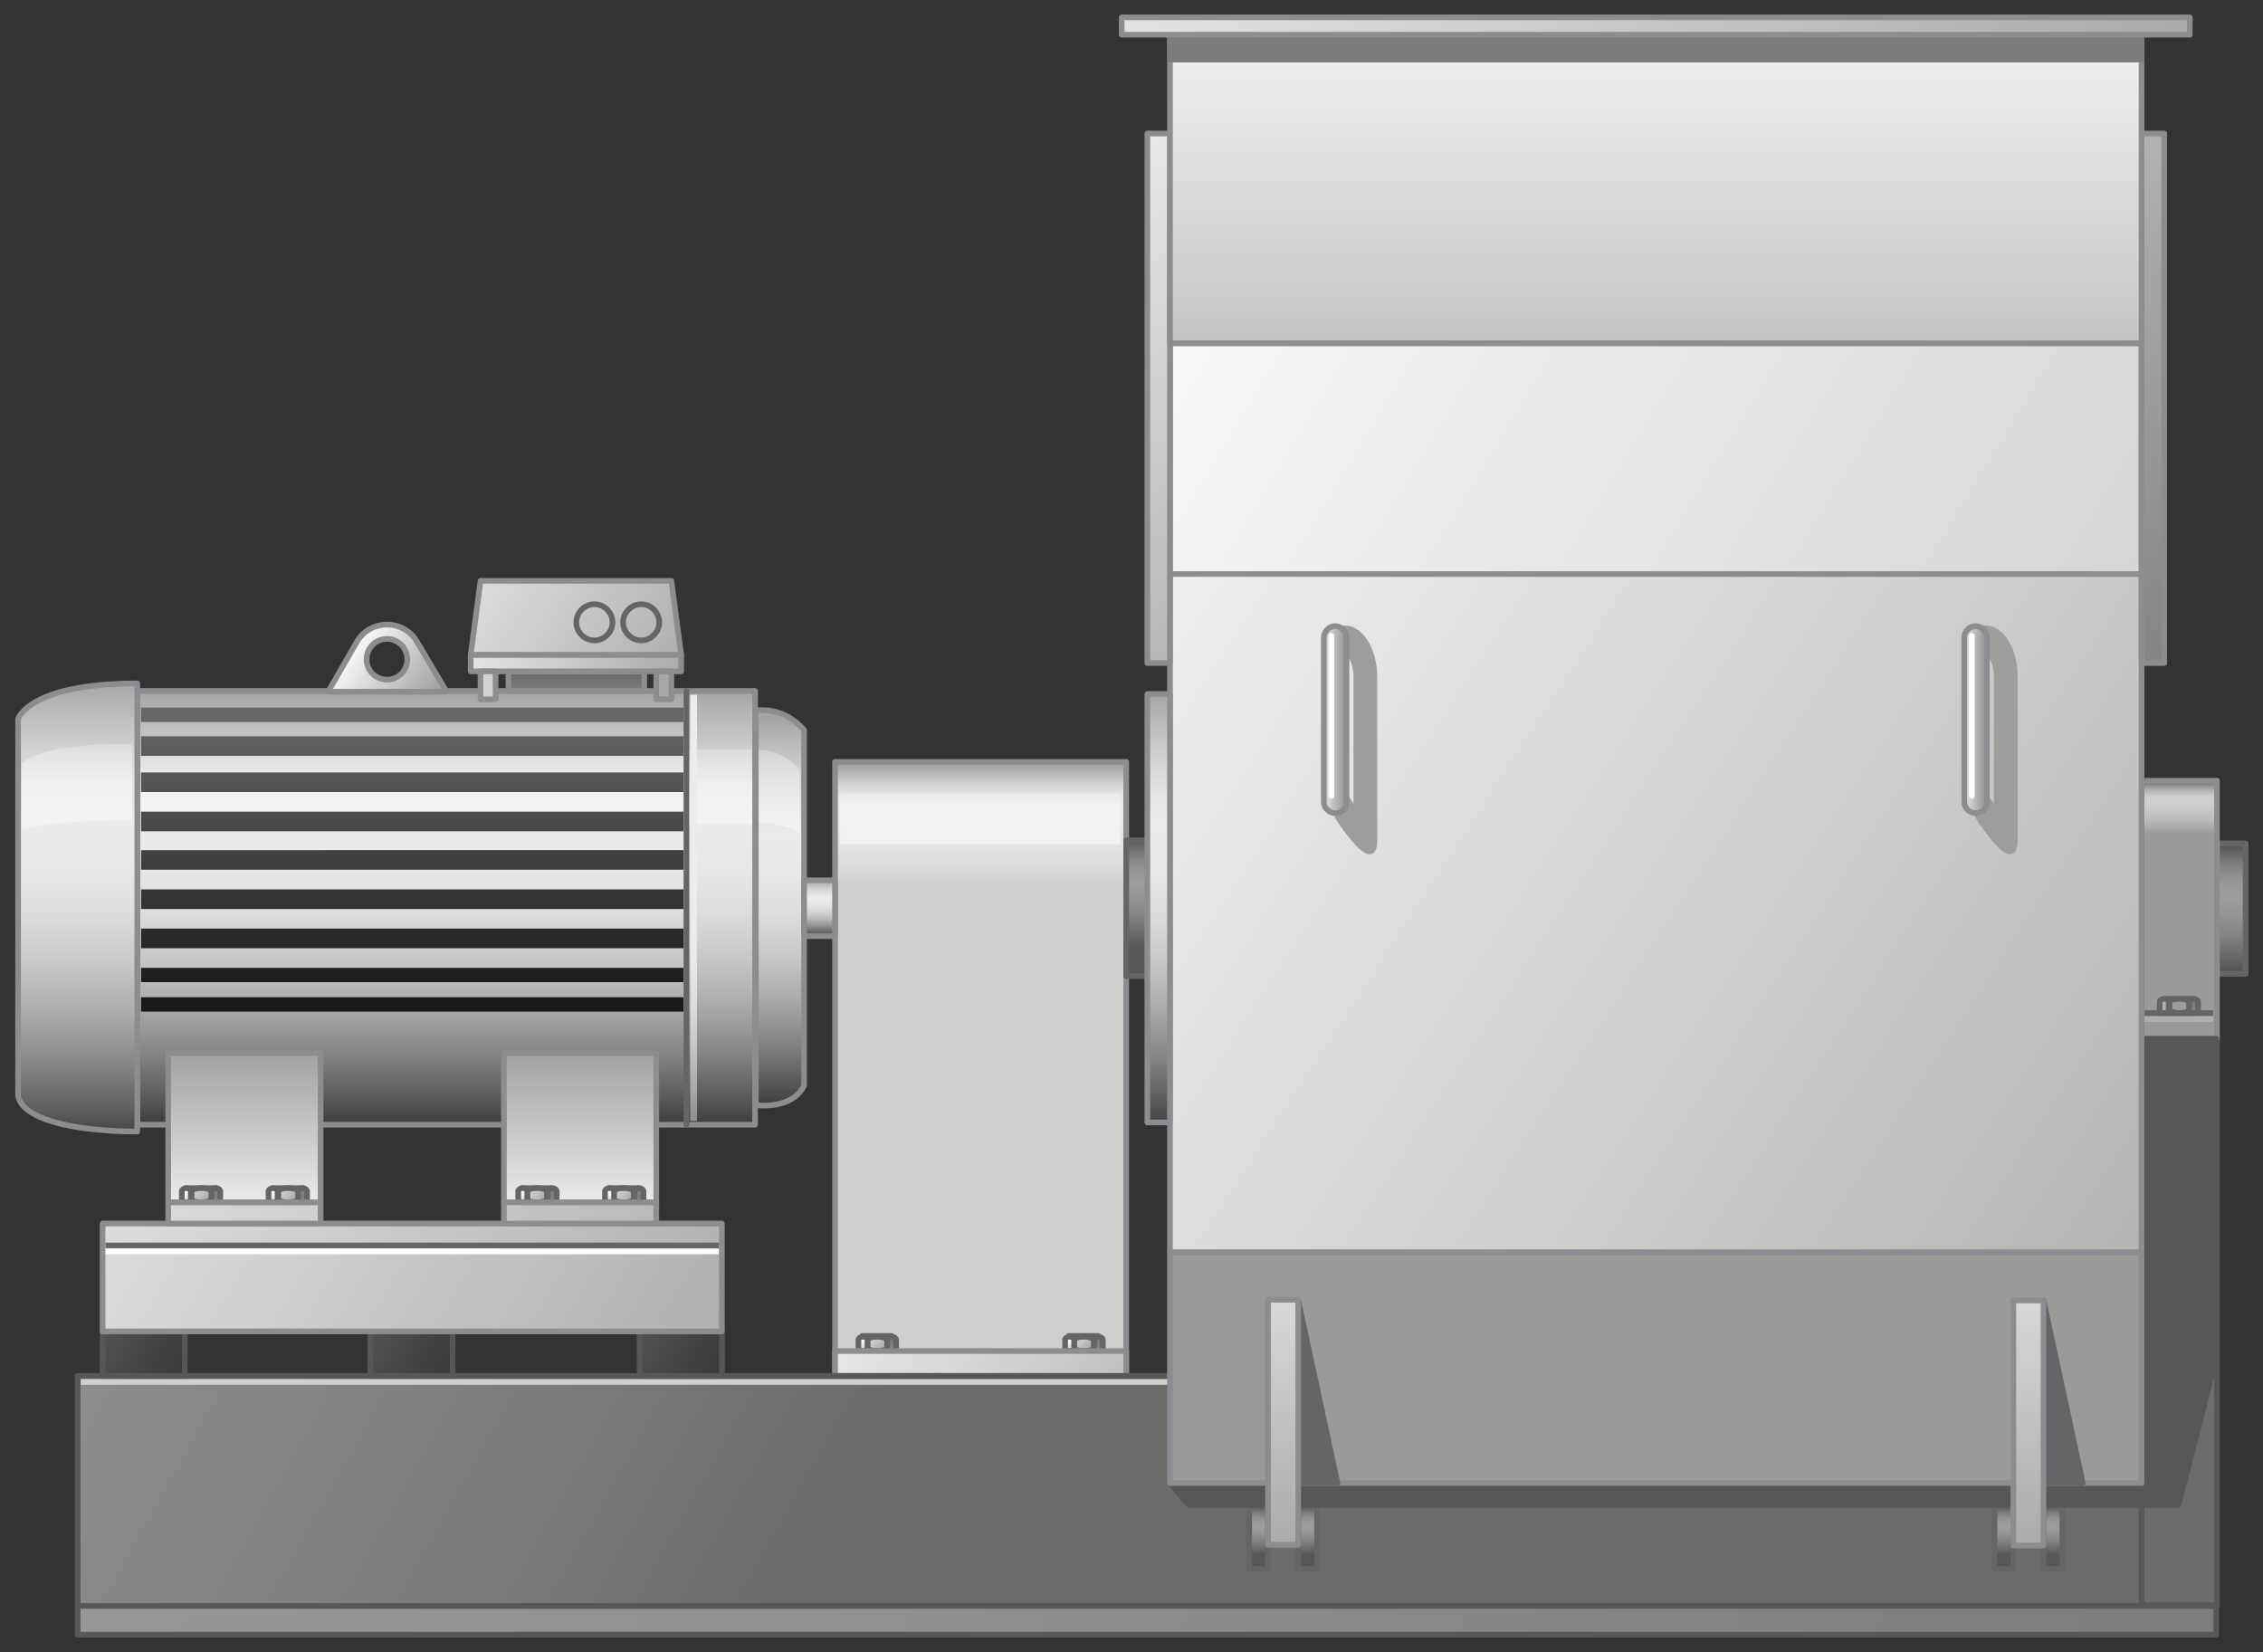 <?xml version="1.0" encoding="utf-8"?>

<!-- Copyright 2016 Siemens AG -->

<!-- Generator: Adobe Illustrator 16.0.4, SVG Export Plug-In . SVG Version: 6.00 Build 0)  -->
<!DOCTYPE svg PUBLIC "-//W3C//DTD SVG 1.1//EN" "http://www.w3.org/Graphics/SVG/1.1/DTD/svg11.dtd">
<svg version="1.1" id="Hammer_Mill" xmlns="http://www.w3.org/2000/svg" xmlns:xlink="http://www.w3.org/1999/xlink" x="0px"
	 y="0px" width="300px" height="219px" viewBox="0 0 300 219" enable-background="new 0 0 300 219" xml:space="preserve">
<rect x="0" y="0" width="300" height="219" fill="#333333" stroke="none"/>
<g id="Safety_Cover_Axle">
	<g id="Cover">
		<linearGradient id="Shape_2_" gradientUnits="userSpaceOnUse" x1="129.982" y1="101.547" x2="129.982" y2="117.65">
			<stop  offset="0" style="stop-color:#A5A5A5"/>
			<stop  offset="4.758149e-02" style="stop-color:#B5B5B5"/>
			<stop  offset="0.151" style="stop-color:#D3D3D3"/>
			<stop  offset="0.239" style="stop-color:#E5E5E5"/>
			<stop  offset="0.302" style="stop-color:#ECECEC"/>
			<stop  offset="0.556" style="stop-color:#E8E8E8"/>
			<stop  offset="0.814" style="stop-color:#DCDCDC"/>
			<stop  offset="1" style="stop-color:#CFCFCE"/>
		</linearGradient>
		
			<rect id="Shape_52_" x="110.7" y="101" fill="url(#Shape_2_)" stroke="#8C8C91" stroke-width="0.75" stroke-linecap="round" stroke-linejoin="round" stroke-miterlimit="10" width="38.6" height="81.4"/>
		<linearGradient id="Reflection_2_" gradientUnits="userSpaceOnUse" x1="129.926" y1="105.75" x2="129.926" y2="107.382">
			<stop  offset="0" style="stop-color:#F2F2F2;stop-opacity:0.4"/>
			<stop  offset="1" style="stop-color:#F7F7F7;stop-opacity:0.7"/>
		</linearGradient>
		<rect id="Reflection_16_" x="111.4" y="105.1" fill="url(#Reflection_2_)" width="37.1" height="6.8"/>
	</g>
	<g id="Nuts_1_">
		<g id="Nut_Right">
			<linearGradient id="Shape_3_" gradientUnits="userSpaceOnUse" x1="143.681" y1="176.721" x2="143.681" y2="180.359">
				<stop  offset="0" style="stop-color:#FFFFFF"/>
				<stop  offset="1" style="stop-color:#7C7C7B"/>
			</linearGradient>
			
				<rect id="Shape_43_" x="141.7" y="177.1" fill="url(#Shape_3_)" stroke="#646567" stroke-width="0.75" stroke-linecap="round" stroke-linejoin="round" stroke-miterlimit="10" width="3.9" height="1.9"/>
			
				<linearGradient id="Shape_Side_Right_1_" gradientUnits="userSpaceOnUse" x1="-76.899" y1="149.68" x2="-72.385" y2="149.68" gradientTransform="matrix(0 -1 1 0 -4.054 105.831)">
				<stop  offset="0" style="stop-color:#FFFFFF"/>
				<stop  offset="1" style="stop-color:#7C7C7B"/>
			</linearGradient>
			
				<path id="Shape_Side_Right_18_" fill="url(#Shape_Side_Right_1_)" stroke="#646567" stroke-width="0.75" stroke-linecap="round" stroke-linejoin="round" stroke-miterlimit="10" d="
				M146.2,177.6c0-0.2-0.3-0.4-0.6-0.4c-0.3,0-0.6,0.2-0.6,0.4v1.1c0,0.2,0.3,0.4,0.6,0.4c0.3,0,0.6-0.2,0.6-0.4V177.6z"/>
			
				<linearGradient id="Shape_Side_Middle_1_" gradientUnits="userSpaceOnUse" x1="141.391" y1="175.865" x2="146.104" y2="180.481">
				<stop  offset="0" style="stop-color:#FFFFFF"/>
				<stop  offset="1" style="stop-color:#7C7C7B"/>
			</linearGradient>
			
				<path id="Shape_Side_Middle_28_" fill="url(#Shape_Side_Middle_1_)" stroke="#646567" stroke-width="0.75" stroke-linecap="round" stroke-linejoin="round" stroke-miterlimit="10" d="
				M145,177.6c0-0.2-0.6-0.4-1.3-0.4c-0.7,0-1.3,0.2-1.3,0.4v1.1c0,0.2,0.6,0.4,1.3,0.4c0.7,0,1.3-0.2,1.3-0.4V177.6z"/>
			
				<linearGradient id="Shape_Side_Left_1_" gradientUnits="userSpaceOnUse" x1="141.525" y1="177.807" x2="143.393" y2="180.47">
				<stop  offset="0" style="stop-color:#FFFFFF"/>
				<stop  offset="1" style="stop-color:#7C7C7B"/>
			</linearGradient>
			
				<path id="Shape_Side_Left_18_" fill="url(#Shape_Side_Left_1_)" stroke="#646567" stroke-width="0.75" stroke-linecap="round" stroke-linejoin="round" stroke-miterlimit="10" d="
				M142.4,177.6c0-0.2-0.3-0.4-0.6-0.4c-0.3,0-0.6,0.2-0.6,0.4v1.1c0,0.2,0.3,0.4,0.6,0.4c0.3,0,0.6-0.2,0.6-0.4V177.6z"/>
		</g>
		<g id="Nut_Left">
			<linearGradient id="Shape_4_" gradientUnits="userSpaceOnUse" x1="116.283" y1="176.721" x2="116.283" y2="180.359">
				<stop  offset="0" style="stop-color:#FFFFFF"/>
				<stop  offset="1" style="stop-color:#7C7C7B"/>
			</linearGradient>
			
				<rect id="Shape_42_" x="114.3" y="177.1" fill="url(#Shape_4_)" stroke="#646567" stroke-width="0.75" stroke-linecap="round" stroke-linejoin="round" stroke-miterlimit="10" width="3.9" height="1.9"/>
			
				<linearGradient id="Shape_Side_Right_2_" gradientUnits="userSpaceOnUse" x1="-76.899" y1="122.281" x2="-72.385" y2="122.281" gradientTransform="matrix(0 -1 1 0 -4.054 105.831)">
				<stop  offset="0" style="stop-color:#FFFFFF"/>
				<stop  offset="1" style="stop-color:#7C7C7B"/>
			</linearGradient>
			
				<path id="Shape_Side_Right_17_" fill="url(#Shape_Side_Right_2_)" stroke="#646567" stroke-width="0.75" stroke-linecap="round" stroke-linejoin="round" stroke-miterlimit="10" d="
				M118.8,177.6c0-0.2-0.3-0.4-0.6-0.4c-0.3,0-0.6,0.2-0.6,0.4v1.1c0,0.2,0.3,0.4,0.6,0.4c0.3,0,0.6-0.2,0.6-0.4V177.6z"/>
			
				<linearGradient id="Shape_Side_Middle_2_" gradientUnits="userSpaceOnUse" x1="113.991" y1="175.863" x2="118.706" y2="180.481">
				<stop  offset="0" style="stop-color:#FFFFFF"/>
				<stop  offset="1" style="stop-color:#7C7C7B"/>
			</linearGradient>
			
				<path id="Shape_Side_Middle_27_" fill="url(#Shape_Side_Middle_2_)" stroke="#646567" stroke-width="0.75" stroke-linecap="round" stroke-linejoin="round" stroke-miterlimit="10" d="
				M117.6,177.6c0-0.2-0.6-0.4-1.3-0.4s-1.3,0.2-1.3,0.4v1.1c0,0.2,0.6,0.4,1.3,0.4s1.3-0.2,1.3-0.4V177.6z"/>
			
				<linearGradient id="Shape_Side_Left_2_" gradientUnits="userSpaceOnUse" x1="114.127" y1="177.807" x2="115.994" y2="180.47">
				<stop  offset="0" style="stop-color:#FFFFFF"/>
				<stop  offset="1" style="stop-color:#7C7C7B"/>
			</linearGradient>
			
				<path id="Shape_Side_Left_17_" fill="url(#Shape_Side_Left_2_)" stroke="#646567" stroke-width="0.75" stroke-linecap="round" stroke-linejoin="round" stroke-miterlimit="10" d="
				M115,177.6c0-0.2-0.3-0.4-0.6-0.4c-0.3,0-0.6,0.2-0.6,0.4v1.1c0,0.2,0.3,0.4,0.6,0.4c0.3,0,0.6-0.2,0.6-0.4V177.6z"/>
		</g>
	</g>
	<linearGradient id="Base_Plate_1_" gradientUnits="userSpaceOnUse" x1="92.087" y1="163.725" x2="207.668" y2="215.583">
		<stop  offset="0" style="stop-color:#FFFFFF"/>
		<stop  offset="1" style="stop-color:#7C7C7B"/>
	</linearGradient>
	
		<rect id="Base_Plate" x="110.7" y="179.1" fill="url(#Base_Plate_1_)" stroke="#8C8C91" stroke-width="0.75" stroke-linecap="round" stroke-linejoin="round" stroke-miterlimit="10" width="38.6" height="3.3"/>
</g>
<g id="Base">
	<linearGradient id="Shape_Front_1_" gradientUnits="userSpaceOnUse" x1="-13.023" y1="105.078" x2="122.607" y2="181.113">
		<stop  offset="0" style="stop-color:#9A9A99"/>
		<stop  offset="0.295" style="stop-color:#919190"/>
		<stop  offset="0.777" style="stop-color:#797978"/>
		<stop  offset="1" style="stop-color:#6B6B6A"/>
	</linearGradient>
	
		<rect id="Shape_Front" x="10.3" y="182.4" fill="url(#Shape_Front_1_)" stroke="#575756" stroke-width="0.75" stroke-linecap="round" stroke-linejoin="round" stroke-miterlimit="10" width="283.5" height="30.5"/>
	<linearGradient id="Ground_Plate_2_" gradientUnits="userSpaceOnUse" x1="-1.555" y1="151.26" x2="387.869" y2="312.214">
		<stop  offset="0" style="stop-color:#9A9A99"/>
		<stop  offset="0.295" style="stop-color:#919190"/>
		<stop  offset="0.777" style="stop-color:#797978"/>
		<stop  offset="1" style="stop-color:#6B6B6A"/>
	</linearGradient>
	
		<rect id="Ground_Plate_1_" x="10.3" y="212.9" fill="url(#Ground_Plate_2_)" stroke="#575756" stroke-width="0.75" stroke-linecap="round" stroke-linejoin="round" stroke-miterlimit="10" width="283.5" height="3.8"/>
	
		<linearGradient id="Axle_Support_Right_1_" gradientUnits="userSpaceOnUse" x1="244.398" y1="123.502" x2="298.136" y2="186.14">
		<stop  offset="0" style="stop-color:#9A9A99"/>
		<stop  offset="0.295" style="stop-color:#919190"/>
		<stop  offset="0.777" style="stop-color:#797978"/>
		<stop  offset="1" style="stop-color:#6B6B6A"/>
	</linearGradient>
	
		<rect id="Axle_Support_Right" x="283.9" y="137.7" fill="url(#Axle_Support_Right_1_)" stroke="#575756" stroke-width="0.75" stroke-linecap="round" stroke-linejoin="round" stroke-miterlimit="10" width="10" height="75.1"/>
	<linearGradient id="Hinges_2_" gradientUnits="userSpaceOnUse" x1="219.48" y1="199.716" x2="219.48" y2="206.047">
		<stop  offset="0" style="stop-color:#575756"/>
		<stop  offset="1.586480e-02" style="stop-color:#5D5C5C"/>
		<stop  offset="0.117" style="stop-color:#797878"/>
		<stop  offset="0.218" style="stop-color:#8D8D8C"/>
		<stop  offset="0.319" style="stop-color:#999998"/>
		<stop  offset="0.418" style="stop-color:#9D9D9C"/>
		<stop  offset="0.54" style="stop-color:#979696"/>
		<stop  offset="0.712" style="stop-color:#848484"/>
		<stop  offset="0.913" style="stop-color:#676666"/>
		<stop  offset="1" style="stop-color:#575756"/>
	</linearGradient>
	
		<path id="Hinges_1_" fill="url(#Hinges_2_)" stroke="#646567" stroke-width="0.75" stroke-linecap="round" stroke-linejoin="round" stroke-miterlimit="10" d="
		M168.1,208h-2.5v-8.5h2.5V208z M174.6,199.5h-2.5v8.5h2.5V199.5z M266.9,199.5h-2.5v8.5h2.5V199.5z M273.4,199.5h-2.5v8.5h2.5
		V199.5z"/>
	
		<line id="Reflection_Line_2_" fill="none" stroke="#CFCFCE" stroke-width="0.75" stroke-linejoin="round" stroke-miterlimit="10" x1="10.7" y1="183.2" x2="283.4" y2="183.2"/>
</g>
<g id="Hammer_Mill_Housing">
	<g id="Axle_Support__x2B__Housing_Right">
		<linearGradient id="Axle_Right_1_" gradientUnits="userSpaceOnUse" x1="295.776" y1="112.295" x2="295.776" y2="128.419">
			<stop  offset="0" style="stop-color:#575756"/>
			<stop  offset="1.586480e-02" style="stop-color:#5D5C5C"/>
			<stop  offset="0.117" style="stop-color:#797878"/>
			<stop  offset="0.218" style="stop-color:#8D8D8C"/>
			<stop  offset="0.319" style="stop-color:#999998"/>
			<stop  offset="0.418" style="stop-color:#9D9D9C"/>
			<stop  offset="0.54" style="stop-color:#979696"/>
			<stop  offset="0.712" style="stop-color:#848484"/>
			<stop  offset="0.913" style="stop-color:#676666"/>
			<stop  offset="1" style="stop-color:#575756"/>
		</linearGradient>
		
			<rect id="Axle_Right" x="293.8" y="111.8" fill="url(#Axle_Right_1_)" stroke="#646567" stroke-width="0.75" stroke-linecap="round" stroke-linejoin="round" stroke-miterlimit="10" width="3.9" height="17.3"/>
		<linearGradient id="Shape_Housing_2_" gradientUnits="userSpaceOnUse" x1="288.842" y1="103.755" x2="288.842" y2="110.524">
			<stop  offset="0" style="stop-color:#77787A"/>
			<stop  offset="8.089644e-02" style="stop-color:#98999A"/>
			<stop  offset="0.171" style="stop-color:#B6B6B6"/>
			<stop  offset="0.248" style="stop-color:#C8C9C8"/>
			<stop  offset="0.302" style="stop-color:#CFCFCE"/>
			<stop  offset="0.493" style="stop-color:#CBCBCA"/>
			<stop  offset="0.686" style="stop-color:#BFBFBE"/>
			<stop  offset="0.88" style="stop-color:#AAAAA9"/>
			<stop  offset="1" style="stop-color:#9A9A99"/>
		</linearGradient>
		
			<rect id="Shape_Housing" x="283.9" y="103.5" fill="url(#Shape_Housing_2_)" stroke="#8C8C91" stroke-width="0.75" stroke-linecap="round" stroke-linejoin="round" stroke-miterlimit="10" width="10" height="34.2"/>
		<g id="Nut">
			<linearGradient id="Shape_5_" gradientUnits="userSpaceOnUse" x1="288.84" y1="131.964" x2="288.84" y2="135.601">
				<stop  offset="0" style="stop-color:#FFFFFF"/>
				<stop  offset="1" style="stop-color:#7C7C7B"/>
			</linearGradient>
			
				<rect id="Shape_78_" x="286.9" y="132.4" fill="url(#Shape_5_)" stroke="#646567" stroke-width="0.75" stroke-linecap="round" stroke-linejoin="round" stroke-miterlimit="10" width="3.9" height="1.9"/>
			
				<linearGradient id="Shape_Side_Right_3_" gradientUnits="userSpaceOnUse" x1="-32.141" y1="294.839" x2="-27.628" y2="294.839" gradientTransform="matrix(0 -1 1 0 -4.054 105.831)">
				<stop  offset="0" style="stop-color:#FFFFFF"/>
				<stop  offset="1" style="stop-color:#7C7C7B"/>
			</linearGradient>
			
				<path id="Shape_Side_Right_29_" fill="url(#Shape_Side_Right_3_)" stroke="#646567" stroke-width="0.75" stroke-linecap="round" stroke-linejoin="round" stroke-miterlimit="10" d="
				M291.4,132.8c0-0.2-0.3-0.4-0.6-0.4c-0.3,0-0.6,0.2-0.6,0.4v1.1c0,0.2,0.3,0.4,0.6,0.4c0.3,0,0.6-0.2,0.6-0.4V132.8z"/>
			
				<path id="Shape_Side_Middle_39_" fill="#9D9D9C" stroke="#646567" stroke-width="0.75" stroke-linecap="round" stroke-linejoin="round" stroke-miterlimit="10" d="
				M290.2,132.8c0-0.2-0.6-0.4-1.3-0.4c-0.7,0-1.3,0.2-1.3,0.4v1.1c0,0.2,0.6,0.4,1.3,0.4c0.7,0,1.3-0.2,1.3-0.4V132.8z"/>
			
				<path id="Shape_Side_Left_29_" fill="#AFAFAE" stroke="#646567" stroke-width="0.75" stroke-linecap="round" stroke-linejoin="round" stroke-miterlimit="10" d="
				M287.5,132.8c0-0.2-0.3-0.4-0.6-0.4c-0.3,0-0.6,0.2-0.6,0.4v1.1c0,0.2,0.3,0.4,0.6,0.4c0.3,0,0.6-0.2,0.6-0.4V132.8z"/>
		</g>
		
			<line id="Reflection_Line_1_" fill="none" stroke="#AFAFAE" stroke-width="0.75" stroke-linejoin="round" stroke-miterlimit="10" x1="284.2" y1="135.1" x2="293.4" y2="135.1"/>
		
			<line id="Devider_Line_2_" fill="none" stroke="#646567" stroke-width="0.75" stroke-linejoin="round" stroke-miterlimit="10" x1="284.2" y1="134.3" x2="293.4" y2="134.3"/>
	</g>
	
		<polygon id="Shadow_Housing" fill="#575756" stroke="#575756" stroke-width="0.75" stroke-linecap="round" stroke-linejoin="round" stroke-miterlimit="10" points="
		283.9,137.7 283.9,196.6 155.1,196.6 157.6,199.5 288.8,199.5 293.8,180 293.8,137.7 	"/>
	
		<rect id="Housing_Bottom" x="155.1" y="166" fill="#9A9A99" stroke="#8C8C91" stroke-width="0.75" stroke-linecap="round" stroke-linejoin="round" stroke-miterlimit="10" width="128.8" height="30.6"/>
	
		<path id="Shadows_Hinges" fill="#646567" stroke="#646567" stroke-width="0.75" stroke-linecap="round" stroke-linejoin="round" stroke-miterlimit="10" d="
		M177.3,196.6h-5.2v-24.2L177.3,196.6z M270.9,172.4v24.2h5.2L270.9,172.4z"/>
	<linearGradient id="Hinges_3_" gradientUnits="userSpaceOnUse" x1="219.481" y1="144.783" x2="219.481" y2="238.177">
		<stop  offset="0" style="stop-color:#FFFFFF"/>
		<stop  offset="1" style="stop-color:#7C7C7B"/>
	</linearGradient>
	
		<path id="Hinges" fill="url(#Hinges_3_)" stroke="#8C8C91" stroke-width="0.75" stroke-linecap="round" stroke-linejoin="round" stroke-miterlimit="10" d="
		M172.1,204.8h-4v-32.5h4V204.8z M270.9,172.4h-4v32.5h4V172.4z"/>
	<linearGradient id="Housing_Front_1_" gradientUnits="userSpaceOnUse" x1="119.964" y1="56.105" x2="411.59" y2="246.385">
		<stop  offset="0" style="stop-color:#FFFFFF"/>
		<stop  offset="1" style="stop-color:#7C7C7B"/>
	</linearGradient>
	
		<rect id="Housing_Front" x="155.1" y="76" fill="url(#Housing_Front_1_)" stroke="#8C8C91" stroke-width="0.75" stroke-linecap="round" stroke-linejoin="round" stroke-miterlimit="10" width="128.8" height="90"/>
	<linearGradient id="Housing_Top_1_" gradientUnits="userSpaceOnUse" x1="139.652" y1="12.421" x2="565.716" y2="270.438">
		<stop  offset="0" style="stop-color:#FFFFFF"/>
		<stop  offset="1" style="stop-color:#7C7C7B"/>
	</linearGradient>
	
		<rect id="Housing_Top" x="155.1" y="45.5" fill="url(#Housing_Top_1_)" stroke="#8C8C91" stroke-width="0.75" stroke-linecap="round" stroke-linejoin="round" stroke-miterlimit="10" width="128.8" height="30.6"/>
	<g id="Handles">
		<path id="Shadows" fill="#9D9D9C" stroke="#9D9D9C" stroke-width="0.75" stroke-linejoin="round" stroke-miterlimit="10" d="
			M178.3,83.3c2.1,0,3.9,2.9,3.9,6.4v21.7c0,3.5-2.7,0-4.4-2.4c-0.3-0.5-0.7-0.9-0.7-1.8c0-0.9,0.6-1.4,1.2-1.4
			c0.7,0,1.5,3.3,1.5,1.4V89.7c0-1.9-0.8-3.2-1.5-3.2c-0.7,0-0.9-0.7-0.9-1.6C177.4,84,177.6,83.3,178.3,83.3z M262.3,84.9
			c0,0.9,0.2,1.6,0.9,1.6c0.7,0,1.5,1.3,1.5,3.2v17.5c0,1.9-0.8-1.4-1.5-1.4c-0.7,0-1.2,0.6-1.2,1.4c0,0.9,0.4,1.3,0.7,1.8
			c1.7,2.4,4.4,5.9,4.4,2.4V89.7c0-3.5-1.7-6.4-3.9-6.4C262.5,83.3,262.3,84,262.3,84.9z"/>
		<g id="Handle_Right">
			<linearGradient id="Shape_6_" gradientUnits="userSpaceOnUse" x1="259.467" y1="95.398" x2="264.077" y2="95.398">
				<stop  offset="0" style="stop-color:#FFFFFF"/>
				<stop  offset="1" style="stop-color:#7C7C7B"/>
			</linearGradient>
			
				<path id="Shape_1_" fill="url(#Shape_6_)" stroke="#8C8C91" stroke-width="0.75" stroke-linecap="round" stroke-linejoin="round" stroke-miterlimit="10" d="
				M261.9,107.8c-0.8,0-1.5-0.7-1.5-1.5V84.5c0-0.8,0.7-1.5,1.5-1.5s1.5,0.7,1.5,1.5v21.9C263.4,107.2,262.7,107.8,261.9,107.8z"/>
			
				<line id="Reflection_1_" fill="none" stroke="#FFFFFF" stroke-width="0.75" stroke-linecap="round" stroke-linejoin="round" stroke-miterlimit="10" x1="261.4" y1="84.3" x2="261.4" y2="105.5"/>
		</g>
		<g id="Handle_Left">
			<linearGradient id="Shape_7_" gradientUnits="userSpaceOnUse" x1="174.598" y1="95.398" x2="179.208" y2="95.398">
				<stop  offset="0" style="stop-color:#FFFFFF"/>
				<stop  offset="1" style="stop-color:#7C7C7B"/>
			</linearGradient>
			
				<path id="Shape" fill="url(#Shape_7_)" stroke="#8C8C91" stroke-width="0.75" stroke-linecap="round" stroke-linejoin="round" stroke-miterlimit="10" d="
				M177,107.8c-0.8,0-1.5-0.7-1.5-1.5V84.5c0-0.8,0.7-1.5,1.5-1.5s1.5,0.7,1.5,1.5v21.9C178.5,107.2,177.9,107.8,177,107.8z"/>
			
				<line id="Reflection" fill="none" stroke="#FFFFFF" stroke-width="0.75" stroke-linecap="round" stroke-linejoin="round" stroke-miterlimit="10" x1="176.5" y1="84.3" x2="176.5" y2="105.5"/>
		</g>
	</g>
	<linearGradient id="Axle_Left_1_" gradientUnits="userSpaceOnUse" x1="150.687" y1="111.383" x2="150.687" y2="125.337">
		<stop  offset="0" style="stop-color:#575756"/>
		<stop  offset="1.586480e-02" style="stop-color:#5D5C5C"/>
		<stop  offset="0.117" style="stop-color:#797878"/>
		<stop  offset="0.218" style="stop-color:#8D8D8C"/>
		<stop  offset="0.319" style="stop-color:#999998"/>
		<stop  offset="0.418" style="stop-color:#9D9D9C"/>
		<stop  offset="0.54" style="stop-color:#979696"/>
		<stop  offset="0.712" style="stop-color:#848484"/>
		<stop  offset="0.913" style="stop-color:#676666"/>
		<stop  offset="1" style="stop-color:#575756"/>
	</linearGradient>
	
		<rect id="Axle_Left" x="149.3" y="111.4" fill="url(#Axle_Left_1_)" stroke="#646567" stroke-width="0.75" stroke-linecap="round" stroke-linejoin="round" stroke-miterlimit="10" width="2.9" height="18"/>
	<linearGradient id="Axle_Flange_1_" gradientUnits="userSpaceOnUse" x1="153.609" y1="92.008" x2="153.609" y2="149.284">
		<stop  offset="0" style="stop-color:#A5A5A5"/>
		<stop  offset="4.758149e-02" style="stop-color:#B5B5B5"/>
		<stop  offset="0.151" style="stop-color:#D3D3D3"/>
		<stop  offset="0.239" style="stop-color:#E5E5E5"/>
		<stop  offset="0.302" style="stop-color:#ECECEC"/>
		<stop  offset="0.407" style="stop-color:#E8E8E8"/>
		<stop  offset="0.514" style="stop-color:#DCDCDC"/>
		<stop  offset="0.621" style="stop-color:#C7C7C7"/>
		<stop  offset="0.729" style="stop-color:#ABABAB"/>
		<stop  offset="0.838" style="stop-color:#868686"/>
		<stop  offset="0.945" style="stop-color:#5A5A5A"/>
		<stop  offset="1" style="stop-color:#404040"/>
	</linearGradient>
	
		<rect id="Axle_Flange" x="152.1" y="92" fill="url(#Axle_Flange_1_)" stroke="#8C8C91" stroke-width="0.75" stroke-linecap="round" stroke-linejoin="round" stroke-miterlimit="10" width="3" height="56.8"/>
	<g id="Side_Elements">
		<linearGradient id="Right_Element_1_" gradientUnits="userSpaceOnUse" x1="220.029" y1="-65.663" x2="305.71" y2="89.739">
			<stop  offset="0" style="stop-color:#FFFFFF"/>
			<stop  offset="1" style="stop-color:#7C7C7B"/>
		</linearGradient>
		
			<rect id="Right_Element" x="283.9" y="17.7" fill="url(#Right_Element_1_)" stroke="#8C8C91" stroke-width="0.75" stroke-linecap="round" stroke-linejoin="round" stroke-miterlimit="10" width="3" height="70.2"/>
		<linearGradient id="Left_Element_1_" gradientUnits="userSpaceOnUse" x1="134.167" y1="-9.378" x2="187.795" y2="162.173">
			<stop  offset="0" style="stop-color:#FFFFFF"/>
			<stop  offset="1" style="stop-color:#7C7C7B"/>
		</linearGradient>
		
			<rect id="Left_Element" x="152.1" y="17.7" fill="url(#Left_Element_1_)" stroke="#8C8C91" stroke-width="0.75" stroke-linecap="round" stroke-linejoin="round" stroke-miterlimit="10" width="3" height="70.2"/>
	</g>
	<linearGradient id="Hopper_1_" gradientUnits="userSpaceOnUse" x1="219.481" y1="-6.469" x2="219.481" y2="108.859">
		<stop  offset="0" style="stop-color:#FFFFFF"/>
		<stop  offset="1" style="stop-color:#7C7C7B"/>
	</linearGradient>
	
		<rect id="Hopper" x="155.1" y="4.6" fill="url(#Hopper_1_)" stroke="#8C8C91" stroke-width="0.75" stroke-linecap="round" stroke-linejoin="round" stroke-miterlimit="10" width="128.8" height="40.9"/>
	
		<rect id="Shadow_Flange" x="155.1" y="4.6" fill="#7C7C7B" stroke="#7C7C7B" stroke-width="0.75" stroke-linecap="round" stroke-linejoin="round" stroke-miterlimit="10" width="128.8" height="3.3"/>
	<linearGradient id="Top_Flange_1_" gradientUnits="userSpaceOnUse" x1="79.439" y1="-14.123" x2="402.867" y2="26.468">
		<stop  offset="0" style="stop-color:#FFFFFF"/>
		<stop  offset="1" style="stop-color:#7C7C7B"/>
	</linearGradient>
	
		<rect id="Top_Flange" x="148.7" y="2.3" fill="url(#Top_Flange_1_)" stroke="#8C8C91" stroke-width="0.75" stroke-linecap="round" stroke-linejoin="round" stroke-miterlimit="10" width="141.6" height="2.3"/>
</g>
<g id="Motor">
	<g id="Housing_4_">
		<linearGradient id="Shape_8_" gradientUnits="userSpaceOnUse" x1="59.206" y1="91.787" x2="59.206" y2="148.622">
			<stop  offset="0" style="stop-color:#A5A5A5"/>
			<stop  offset="4.758149e-02" style="stop-color:#B5B5B5"/>
			<stop  offset="0.151" style="stop-color:#D3D3D3"/>
			<stop  offset="0.239" style="stop-color:#E5E5E5"/>
			<stop  offset="0.302" style="stop-color:#ECECEC"/>
			<stop  offset="0.407" style="stop-color:#E8E8E8"/>
			<stop  offset="0.514" style="stop-color:#DCDCDC"/>
			<stop  offset="0.621" style="stop-color:#C7C7C7"/>
			<stop  offset="0.729" style="stop-color:#ABABAB"/>
			<stop  offset="0.838" style="stop-color:#868686"/>
			<stop  offset="0.945" style="stop-color:#5A5A5A"/>
			<stop  offset="1" style="stop-color:#404040"/>
		</linearGradient>
		
			<rect id="Shape_47_" x="18.2" y="91.6" fill="url(#Shape_8_)" stroke="#8C8C91" stroke-width="0.75" stroke-linecap="round" stroke-linejoin="round" stroke-miterlimit="10" width="81.9" height="57.5"/>
		<linearGradient id="Reflection_3_" gradientUnits="userSpaceOnUse" x1="59.137" y1="100.282" x2="59.137" y2="104.312">
			<stop  offset="0" style="stop-color:#F2F2F2;stop-opacity:0.4"/>
			<stop  offset="1" style="stop-color:#F7F7F7;stop-opacity:0.7"/>
		</linearGradient>
		<rect id="Reflection_18_" x="18.7" y="99.4" fill="url(#Reflection_3_)" width="81" height="9.8"/>
	</g>
	<g id="Cover_Right">
		<linearGradient id="Shape_9_" gradientUnits="userSpaceOnUse" x1="103.394" y1="95.258" x2="103.394" y2="146.186">
			<stop  offset="0" style="stop-color:#A5A5A5"/>
			<stop  offset="4.758149e-02" style="stop-color:#B5B5B5"/>
			<stop  offset="0.151" style="stop-color:#D3D3D3"/>
			<stop  offset="0.239" style="stop-color:#E5E5E5"/>
			<stop  offset="0.302" style="stop-color:#ECECEC"/>
			<stop  offset="0.407" style="stop-color:#E8E8E8"/>
			<stop  offset="0.514" style="stop-color:#DCDCDC"/>
			<stop  offset="0.621" style="stop-color:#C7C7C7"/>
			<stop  offset="0.729" style="stop-color:#ABABAB"/>
			<stop  offset="0.838" style="stop-color:#868686"/>
			<stop  offset="0.945" style="stop-color:#5A5A5A"/>
			<stop  offset="1" style="stop-color:#404040"/>
		</linearGradient>
		
			<path id="Shape_46_" fill="url(#Shape_9_)" stroke="#8C8C91" stroke-width="0.75" stroke-linecap="round" stroke-linejoin="round" stroke-miterlimit="10" d="
			M106.6,143.9c-1.6,3.3-6.4,2.6-6.4,2.6V94.2c0,0,3.6-0.7,6.4,2.6V143.9z"/>
		<linearGradient id="Reflection_4_" gradientUnits="userSpaceOnUse" x1="103.341" y1="99.397" x2="103.341" y2="110.373">
			<stop  offset="0" style="stop-color:#F2F2F2;stop-opacity:0.4"/>
			<stop  offset="1" style="stop-color:#F7F7F7;stop-opacity:0.7"/>
		</linearGradient>
		<path id="Reflection_17_" fill="url(#Reflection_4_)" d="M106,110.4c0,0-2-1.3-5.4-1.3v-9.7c3.3,0,5.4,2.6,5.4,2.6V110.4z"/>
	</g>
	<g id="Cover_Left">
		<linearGradient id="Shape_10_" gradientUnits="userSpaceOnUse" x1="10.318" y1="90.435" x2="10.318" y2="150.911">
			<stop  offset="0" style="stop-color:#A5A5A5"/>
			<stop  offset="4.758149e-02" style="stop-color:#B5B5B5"/>
			<stop  offset="0.151" style="stop-color:#D3D3D3"/>
			<stop  offset="0.239" style="stop-color:#E5E5E5"/>
			<stop  offset="0.302" style="stop-color:#ECECEC"/>
			<stop  offset="0.407" style="stop-color:#E8E8E8"/>
			<stop  offset="0.514" style="stop-color:#DCDCDC"/>
			<stop  offset="0.621" style="stop-color:#C7C7C7"/>
			<stop  offset="0.729" style="stop-color:#ABABAB"/>
			<stop  offset="0.838" style="stop-color:#868686"/>
			<stop  offset="0.945" style="stop-color:#5A5A5A"/>
			<stop  offset="1" style="stop-color:#404040"/>
		</linearGradient>
		
			<path id="Shape_45_" fill="url(#Shape_10_)" stroke="#8C8C91" stroke-width="0.75" stroke-linecap="round" stroke-linejoin="round" stroke-miterlimit="10" d="
			M2.4,95.3c0,0,1.4-4.7,15.8-4.7c0,0,0,59.4,0,59.4c-7.3,0-15.1-1.3-15.8-4.7V95.3z"/>
		<linearGradient id="Reflection_5_" gradientUnits="userSpaceOnUse" x1="10.226" y1="98.907" x2="10.226" y2="103.572">
			<stop  offset="0" style="stop-color:#F2F2F2;stop-opacity:0.4"/>
			<stop  offset="1" style="stop-color:#F7F7F7;stop-opacity:0.7"/>
		</linearGradient>
		<path id="Reflection_15_" fill="url(#Reflection_5_)" d="M17.5,108.7c-11,0-14.6,1.3-14.6,1.3v-8.7c0,0,1.1-2.7,14.6-2.7V108.7z"
			/>
	</g>
	<linearGradient id="Driving_Shaft_2_" gradientUnits="userSpaceOnUse" x1="108.658" y1="116.74" x2="108.658" y2="124.171">
		<stop  offset="0" style="stop-color:#A5A5A5"/>
		<stop  offset="4.758149e-02" style="stop-color:#B5B5B5"/>
		<stop  offset="0.151" style="stop-color:#D3D3D3"/>
		<stop  offset="0.239" style="stop-color:#E5E5E5"/>
		<stop  offset="0.302" style="stop-color:#ECECEC"/>
		<stop  offset="0.407" style="stop-color:#E8E8E8"/>
		<stop  offset="0.514" style="stop-color:#DCDCDC"/>
		<stop  offset="0.621" style="stop-color:#C7C7C7"/>
		<stop  offset="0.729" style="stop-color:#ABABAB"/>
		<stop  offset="0.838" style="stop-color:#868686"/>
		<stop  offset="0.945" style="stop-color:#5A5A5A"/>
		<stop  offset="1" style="stop-color:#404040"/>
	</linearGradient>
	
		<rect id="Driving_Shaft_1_" x="106.6" y="116.7" fill="url(#Driving_Shaft_2_)" stroke="#8C8C91" stroke-width="0.75" stroke-linecap="round" stroke-linejoin="round" stroke-miterlimit="10" width="4.1" height="7.4"/>
	<linearGradient id="Transport_Hook_1_" gradientUnits="userSpaceOnUse" x1="45.915" y1="85.487" x2="60.816" y2="96.786">
		<stop  offset="0" style="stop-color:#FFFFFF"/>
		<stop  offset="1" style="stop-color:#7C7C7B"/>
	</linearGradient>
	
		<path id="Transport_Hook" fill="url(#Transport_Hook_1_)" stroke="#8C8C91" stroke-width="0.75" stroke-linecap="round" stroke-linejoin="round" stroke-miterlimit="10" d="
		M55.3,85.1L55.3,85.1c-0.8-1.4-2.3-2.3-4-2.3c-1.7,0-3.2,0.9-4,2.3l-3.8,6.6h15.7L55.3,85.1z M51.3,90.1c-1.5,0-2.7-1.2-2.7-2.7
		c0-1.5,1.2-2.7,2.7-2.7c1.5,0,2.7,1.2,2.7,2.7C54,88.9,52.8,90.1,51.3,90.1z"/>
	<linearGradient id="Cooling_Fins_2_" gradientUnits="userSpaceOnUse" x1="54.589" y1="95.294" x2="54.589" y2="131.469">
		<stop  offset="0" style="stop-color:#666666"/>
		<stop  offset="1" style="stop-color:#1A1A1A"/>
	</linearGradient>
	<path id="Cooling_Fins_1_" fill="url(#Cooling_Fins_2_)" d="M18.7,130.2h71.9v-1.9H18.7V130.2z M18.7,134.1h71.9v-1.9H18.7V134.1z
		 M18.7,105h71.9v-2.6H18.7V105z M18.7,100.2h71.9v-2.6H18.7V100.2z M18.7,95.7h71.9v-1.9H18.7V95.7z M18.7,110.2h71.9v-2.6H18.7
		V110.2z M18.7,115.3h71.9v-2.6H18.7V115.3z M18.7,120.5h71.9v-2.6H18.7V120.5z M18.7,125.7h71.9v-2.6H18.7V125.7z"/>
	<linearGradient id="Reflection_Line_3_" gradientUnits="userSpaceOnUse" x1="91.999" y1="122.571" x2="91.999" y2="157.768">
		<stop  offset="0" style="stop-color:#ECECEC"/>
		<stop  offset="0.15" style="stop-color:#E8E8E8"/>
		<stop  offset="0.303" style="stop-color:#DCDCDC"/>
		<stop  offset="0.457" style="stop-color:#C7C7C7"/>
		<stop  offset="0.612" style="stop-color:#ABABAB"/>
		<stop  offset="0.767" style="stop-color:#868686"/>
		<stop  offset="0.921" style="stop-color:#5A5A5A"/>
		<stop  offset="1" style="stop-color:#404040"/>
	</linearGradient>
	<rect id="Reflection_Line_6_" x="91.5" y="92.1" fill="url(#Reflection_Line_3_)" width="0.9" height="56.5"/>
	
		<line id="Devider_Line_1_" fill="none" stroke="#646567" stroke-width="0.75" stroke-linecap="round" stroke-linejoin="round" stroke-miterlimit="10" x1="91" y1="91.6" x2="91" y2="149.1"/>
	<g id="Electric_Box">
		<linearGradient id="Connection_Motor_1_" gradientUnits="userSpaceOnUse" x1="76.374" y1="98.401" x2="76.374" y2="89.216">
			<stop  offset="0" style="stop-color:#9A9A99"/>
			<stop  offset="0.295" style="stop-color:#919190"/>
			<stop  offset="0.777" style="stop-color:#797978"/>
			<stop  offset="1" style="stop-color:#6B6B6A"/>
		</linearGradient>
		
			<rect id="Connection_Motor" x="67.4" y="89" fill="url(#Connection_Motor_1_)" stroke="#8C8C91" stroke-width="0.75" stroke-linecap="round" stroke-linejoin="round" stroke-miterlimit="10" width="18" height="2.6"/>
		<linearGradient id="Plate_1_" gradientUnits="userSpaceOnUse" x1="50.702" y1="81.936" x2="111.341" y2="96.079">
			<stop  offset="0" style="stop-color:#FFFFFF"/>
			<stop  offset="1" style="stop-color:#7C7C7B"/>
		</linearGradient>
		
			<rect id="Plate" x="62.4" y="86.8" fill="url(#Plate_1_)" stroke="#8C8C91" stroke-width="0.75" stroke-linecap="round" stroke-linejoin="round" stroke-miterlimit="10" width="27.9" height="2.2"/>
		<linearGradient id="Shape_Housing_3_" gradientUnits="userSpaceOnUse" x1="46.723" y1="64.1" x2="115.714" y2="106.427">
			<stop  offset="0" style="stop-color:#FFFFFF"/>
			<stop  offset="1" style="stop-color:#7C7C7B"/>
		</linearGradient>
		
			<polygon id="Shape_Housing_1_" fill="url(#Shape_Housing_3_)" stroke="#8C8C91" stroke-width="0.75" stroke-linecap="round" stroke-linejoin="round" stroke-miterlimit="10" points="
			90.3,86.8 62.4,86.8 63.7,77 89,77 		"/>
		
			<path id="Electric_Connections" fill="none" stroke="#646567" stroke-width="0.75" stroke-linecap="round" stroke-linejoin="round" stroke-miterlimit="10" d="
			M81.2,82.5c0,1.3-1.1,2.4-2.4,2.4s-2.4-1.1-2.4-2.4c0-1.3,1.1-2.4,2.4-2.4S81.2,81.2,81.2,82.5z M85,80.1c-1.3,0-2.4,1.1-2.4,2.4
			c0,1.3,1.1,2.4,2.4,2.4s2.4-1.1,2.4-2.4C87.4,81.2,86.3,80.1,85,80.1z"/>
		<linearGradient id="Pins_1_" gradientUnits="userSpaceOnUse" x1="40.51" y1="90.882" x2="111.75" y2="90.882">
			<stop  offset="0" style="stop-color:#FFFFFF"/>
			<stop  offset="1" style="stop-color:#7C7C7B"/>
		</linearGradient>
		
			<path id="Pins" fill="url(#Pins_1_)" stroke="#8C8C91" stroke-width="0.75" stroke-linecap="round" stroke-linejoin="round" stroke-miterlimit="10" d="
			M65.7,92.7h-2V89h2V92.7z M89,89h-2v3.7h2V89z"/>
	</g>
</g>
<g id="Fixing_Motor_-_Base">
	<linearGradient id="Absorber_Right_1_" gradientUnits="userSpaceOnUse" x1="76.922" y1="171.283" x2="107.602" y2="190.106">
		<stop  offset="0" style="stop-color:#666666"/>
		<stop  offset="1" style="stop-color:#1A1A1A"/>
	</linearGradient>
	
		<rect id="Absorber_Right" x="84.8" y="176.5" fill="url(#Absorber_Right_1_)" stroke="#575756" stroke-width="0.75" stroke-linecap="round" stroke-linejoin="round" stroke-miterlimit="10" width="10.9" height="5.9"/>
	<linearGradient id="Absorber_Middle_1_" gradientUnits="userSpaceOnUse" x1="41.272" y1="171.283" x2="71.952" y2="190.106">
		<stop  offset="0" style="stop-color:#666666"/>
		<stop  offset="1" style="stop-color:#1A1A1A"/>
	</linearGradient>
	
		<rect id="Absorber_Middle" x="49.1" y="176.5" fill="url(#Absorber_Middle_1_)" stroke="#575756" stroke-width="0.75" stroke-linecap="round" stroke-linejoin="round" stroke-miterlimit="10" width="10.9" height="5.9"/>
	<linearGradient id="Absorber_Left_1_" gradientUnits="userSpaceOnUse" x1="5.782" y1="171.284" x2="36.459" y2="190.106">
		<stop  offset="0" style="stop-color:#666666"/>
		<stop  offset="1" style="stop-color:#1A1A1A"/>
	</linearGradient>
	
		<rect id="Absorber_Left" x="13.6" y="176.5" fill="url(#Absorber_Left_1_)" stroke="#575756" stroke-width="0.75" stroke-linecap="round" stroke-linejoin="round" stroke-miterlimit="10" width="10.9" height="5.9"/>
	<linearGradient id="Ground_Plate_3_" gradientUnits="userSpaceOnUse" x1="-28.673" y1="118.243" x2="163.331" y2="236.043">
		<stop  offset="0" style="stop-color:#FFFFFF"/>
		<stop  offset="1" style="stop-color:#7C7C7B"/>
	</linearGradient>
	
		<rect id="Ground_Plate" x="13.6" y="162.2" fill="url(#Ground_Plate_3_)" stroke="#8C8C91" stroke-width="0.75" stroke-linecap="round" stroke-linejoin="round" stroke-miterlimit="10" width="82.1" height="14.3"/>
	<linearGradient id="Fixing_Motor_1_" gradientUnits="userSpaceOnUse" x1="54.669" y1="164.746" x2="54.669" y2="129.433">
		<stop  offset="0" style="stop-color:#FFFFFF"/>
		<stop  offset="1" style="stop-color:#7C7C7B"/>
	</linearGradient>
	
		<path id="Fixing_Motor" fill="url(#Fixing_Motor_1_)" stroke="#8C8C91" stroke-width="0.75" stroke-linecap="round" stroke-linejoin="round" stroke-miterlimit="10" d="
		M42.5,159.4H22.3v-19.8h20.2V159.4z M87,139.6H66.8v19.8H87V139.6z"/>
	<g id="Nuts">
		<g id="Nut_4">
			<linearGradient id="Shape_11_" gradientUnits="userSpaceOnUse" x1="82.691" y1="157.096" x2="82.691" y2="160.733">
				<stop  offset="0" style="stop-color:#FFFFFF"/>
				<stop  offset="1" style="stop-color:#7C7C7B"/>
			</linearGradient>
			
				<rect id="Shape_53_" x="80.7" y="157.5" fill="url(#Shape_11_)" stroke="#646567" stroke-width="0.75" stroke-linecap="round" stroke-linejoin="round" stroke-miterlimit="10" width="3.9" height="1.9"/>
			
				<linearGradient id="Shape_Side_Right_4_" gradientUnits="userSpaceOnUse" x1="-57.274" y1="88.689" x2="-52.76" y2="88.689" gradientTransform="matrix(0 -1 1 0 -4.054 105.831)">
				<stop  offset="0" style="stop-color:#FFFFFF"/>
				<stop  offset="1" style="stop-color:#7C7C7B"/>
			</linearGradient>
			
				<path id="Shape_Side_Right_22_" fill="url(#Shape_Side_Right_4_)" stroke="#646567" stroke-width="0.75" stroke-linecap="round" stroke-linejoin="round" stroke-miterlimit="10" d="
				M85.3,157.9c0-0.2-0.3-0.4-0.6-0.4c-0.3,0-0.6,0.2-0.6,0.4v1.1c0,0.2,0.3,0.4,0.6,0.4c0.3,0,0.6-0.2,0.6-0.4V157.9z"/>
			
				<linearGradient id="Shape_Side_Middle_3_" gradientUnits="userSpaceOnUse" x1="80.398" y1="156.238" x2="85.115" y2="160.857">
				<stop  offset="0" style="stop-color:#FFFFFF"/>
				<stop  offset="1" style="stop-color:#7C7C7B"/>
			</linearGradient>
			
				<path id="Shape_Side_Middle_32_" fill="url(#Shape_Side_Middle_3_)" stroke="#646567" stroke-width="0.75" stroke-linecap="round" stroke-linejoin="round" stroke-miterlimit="10" d="
				M84,157.9c0-0.2-0.6-0.4-1.3-0.4c-0.7,0-1.3,0.2-1.3,0.4v1.1c0,0.2,0.6,0.4,1.3,0.4c0.7,0,1.3-0.2,1.3-0.4V157.9z"/>
			<linearGradient id="Shape_Side_Left_3_" gradientUnits="userSpaceOnUse" x1="80.534" y1="158.182" x2="82.403" y2="160.846">
				<stop  offset="0" style="stop-color:#FFFFFF"/>
				<stop  offset="1" style="stop-color:#7C7C7B"/>
			</linearGradient>
			
				<path id="Shape_Side_Left_22_" fill="url(#Shape_Side_Left_3_)" stroke="#646567" stroke-width="0.75" stroke-linecap="round" stroke-linejoin="round" stroke-miterlimit="10" d="
				M81.4,157.9c0-0.2-0.3-0.4-0.6-0.4c-0.3,0-0.6,0.2-0.6,0.4v1.1c0,0.2,0.3,0.4,0.6,0.4c0.3,0,0.6-0.2,0.6-0.4V157.9z"/>
		</g>
		<g id="Nut_3">
			<linearGradient id="Shape_12_" gradientUnits="userSpaceOnUse" x1="71.189" y1="157.096" x2="71.189" y2="160.733">
				<stop  offset="0" style="stop-color:#FFFFFF"/>
				<stop  offset="1" style="stop-color:#7C7C7B"/>
			</linearGradient>
			
				<rect id="Shape_51_" x="69.2" y="157.5" fill="url(#Shape_12_)" stroke="#646567" stroke-width="0.75" stroke-linecap="round" stroke-linejoin="round" stroke-miterlimit="10" width="3.9" height="1.9"/>
			
				<linearGradient id="Shape_Side_Right_5_" gradientUnits="userSpaceOnUse" x1="-57.274" y1="77.188" x2="-52.76" y2="77.188" gradientTransform="matrix(0 -1 1 0 -4.054 105.831)">
				<stop  offset="0" style="stop-color:#FFFFFF"/>
				<stop  offset="1" style="stop-color:#7C7C7B"/>
			</linearGradient>
			
				<path id="Shape_Side_Right_21_" fill="url(#Shape_Side_Right_5_)" stroke="#646567" stroke-width="0.75" stroke-linecap="round" stroke-linejoin="round" stroke-miterlimit="10" d="
				M73.8,157.9c0-0.2-0.3-0.4-0.6-0.4c-0.3,0-0.6,0.2-0.6,0.4v1.1c0,0.2,0.3,0.4,0.6,0.4c0.3,0,0.6-0.2,0.6-0.4V157.9z"/>
			<linearGradient id="Shape_Side_Middle_4_" gradientUnits="userSpaceOnUse" x1="68.897" y1="156.238" x2="73.614" y2="160.857">
				<stop  offset="0" style="stop-color:#FFFFFF"/>
				<stop  offset="1" style="stop-color:#7C7C7B"/>
			</linearGradient>
			
				<path id="Shape_Side_Middle_31_" fill="url(#Shape_Side_Middle_4_)" stroke="#646567" stroke-width="0.75" stroke-linecap="round" stroke-linejoin="round" stroke-miterlimit="10" d="
				M72.5,157.9c0-0.2-0.6-0.4-1.3-0.4s-1.3,0.2-1.3,0.4v1.1c0,0.2,0.6,0.4,1.3,0.4s1.3-0.2,1.3-0.4V157.9z"/>
			<linearGradient id="Shape_Side_Left_4_" gradientUnits="userSpaceOnUse" x1="69.033" y1="158.182" x2="70.899" y2="160.844">
				<stop  offset="0" style="stop-color:#FFFFFF"/>
				<stop  offset="1" style="stop-color:#7C7C7B"/>
			</linearGradient>
			
				<path id="Shape_Side_Left_21_" fill="url(#Shape_Side_Left_4_)" stroke="#646567" stroke-width="0.75" stroke-linecap="round" stroke-linejoin="round" stroke-miterlimit="10" d="
				M69.9,157.9c0-0.2-0.3-0.4-0.6-0.4c-0.3,0-0.6,0.2-0.6,0.4v1.1c0,0.2,0.3,0.4,0.6,0.4c0.3,0,0.6-0.2,0.6-0.4V157.9z"/>
		</g>
		<g id="Nut_2">
			<linearGradient id="Shape_13_" gradientUnits="userSpaceOnUse" x1="38.151" y1="157.096" x2="38.151" y2="160.733">
				<stop  offset="0" style="stop-color:#FFFFFF"/>
				<stop  offset="1" style="stop-color:#7C7C7B"/>
			</linearGradient>
			
				<rect id="Shape_50_" x="36.2" y="157.5" fill="url(#Shape_13_)" stroke="#646567" stroke-width="0.75" stroke-linecap="round" stroke-linejoin="round" stroke-miterlimit="10" width="3.9" height="1.9"/>
			
				<linearGradient id="Shape_Side_Right_6_" gradientUnits="userSpaceOnUse" x1="-57.274" y1="44.149" x2="-52.76" y2="44.149" gradientTransform="matrix(0 -1 1 0 -4.054 105.831)">
				<stop  offset="0" style="stop-color:#FFFFFF"/>
				<stop  offset="1" style="stop-color:#7C7C7B"/>
			</linearGradient>
			
				<path id="Shape_Side_Right_20_" fill="url(#Shape_Side_Right_6_)" stroke="#646567" stroke-width="0.75" stroke-linecap="round" stroke-linejoin="round" stroke-miterlimit="10" d="
				M40.7,157.9c0-0.2-0.3-0.4-0.6-0.4c-0.3,0-0.6,0.2-0.6,0.4v1.1c0,0.2,0.3,0.4,0.6,0.4c0.3,0,0.6-0.2,0.6-0.4V157.9z"/>
			
				<linearGradient id="Shape_Side_Middle_5_" gradientUnits="userSpaceOnUse" x1="35.859" y1="156.239" x2="40.573" y2="160.855">
				<stop  offset="0" style="stop-color:#FFFFFF"/>
				<stop  offset="1" style="stop-color:#7C7C7B"/>
			</linearGradient>
			
				<path id="Shape_Side_Middle_30_" fill="url(#Shape_Side_Middle_5_)" stroke="#646567" stroke-width="0.75" stroke-linecap="round" stroke-linejoin="round" stroke-miterlimit="10" d="
				M39.5,157.9c0-0.2-0.6-0.4-1.3-0.4c-0.7,0-1.3,0.2-1.3,0.4v1.1c0,0.2,0.6,0.4,1.3,0.4c0.7,0,1.3-0.2,1.3-0.4V157.9z"/>
			<linearGradient id="Shape_Side_Left_5_" gradientUnits="userSpaceOnUse" x1="35.995" y1="158.182" x2="37.864" y2="160.846">
				<stop  offset="0" style="stop-color:#FFFFFF"/>
				<stop  offset="1" style="stop-color:#7C7C7B"/>
			</linearGradient>
			
				<path id="Shape_Side_Left_20_" fill="url(#Shape_Side_Left_5_)" stroke="#646567" stroke-width="0.75" stroke-linecap="round" stroke-linejoin="round" stroke-miterlimit="10" d="
				M36.8,157.9c0-0.2-0.3-0.4-0.6-0.4c-0.3,0-0.6,0.2-0.6,0.4v1.1c0,0.2,0.3,0.4,0.6,0.4c0.3,0,0.6-0.2,0.6-0.4V157.9z"/>
		</g>
		<g id="Nut_1">
			<linearGradient id="Shape_14_" gradientUnits="userSpaceOnUse" x1="26.65" y1="157.096" x2="26.65" y2="160.733">
				<stop  offset="0" style="stop-color:#FFFFFF"/>
				<stop  offset="1" style="stop-color:#7C7C7B"/>
			</linearGradient>
			
				<rect id="Shape_49_" x="24.7" y="157.5" fill="url(#Shape_14_)" stroke="#646567" stroke-width="0.75" stroke-linecap="round" stroke-linejoin="round" stroke-miterlimit="10" width="3.9" height="1.9"/>
			
				<linearGradient id="Shape_Side_Right_7_" gradientUnits="userSpaceOnUse" x1="-57.274" y1="32.648" x2="-52.76" y2="32.648" gradientTransform="matrix(0 -1 1 0 -4.054 105.831)">
				<stop  offset="0" style="stop-color:#FFFFFF"/>
				<stop  offset="1" style="stop-color:#7C7C7B"/>
			</linearGradient>
			
				<path id="Shape_Side_Right_19_" fill="url(#Shape_Side_Right_7_)" stroke="#646567" stroke-width="0.75" stroke-linecap="round" stroke-linejoin="round" stroke-miterlimit="10" d="
				M29.2,157.9c0-0.2-0.3-0.4-0.6-0.4c-0.3,0-0.6,0.2-0.6,0.4v1.1c0,0.2,0.3,0.4,0.6,0.4c0.3,0,0.6-0.2,0.6-0.4V157.9z"/>
			
				<linearGradient id="Shape_Side_Middle_6_" gradientUnits="userSpaceOnUse" x1="24.357" y1="156.238" x2="29.074" y2="160.857">
				<stop  offset="0" style="stop-color:#FFFFFF"/>
				<stop  offset="1" style="stop-color:#7C7C7B"/>
			</linearGradient>
			
				<path id="Shape_Side_Middle_29_" fill="url(#Shape_Side_Middle_6_)" stroke="#646567" stroke-width="0.75" stroke-linecap="round" stroke-linejoin="round" stroke-miterlimit="10" d="
				M28,157.9c0-0.2-0.6-0.4-1.3-0.4c-0.7,0-1.3,0.2-1.3,0.4v1.1c0,0.2,0.6,0.4,1.3,0.4c0.7,0,1.3-0.2,1.3-0.4V157.9z"/>
			<linearGradient id="Shape_Side_Left_6_" gradientUnits="userSpaceOnUse" x1="24.495" y1="158.181" x2="26.361" y2="160.843">
				<stop  offset="0" style="stop-color:#FFFFFF"/>
				<stop  offset="1" style="stop-color:#7C7C7B"/>
			</linearGradient>
			
				<path id="Shape_Side_Left_19_" fill="url(#Shape_Side_Left_6_)" stroke="#646567" stroke-width="0.75" stroke-linecap="round" stroke-linejoin="round" stroke-miterlimit="10" d="
				M25.3,157.9c0-0.2-0.3-0.4-0.6-0.4c-0.3,0-0.6,0.2-0.6,0.4v1.1c0,0.2,0.3,0.4,0.6,0.4c0.3,0,0.6-0.2,0.6-0.4V157.9z"/>
		</g>
	</g>
	
		<linearGradient id="Connection_Plates_1_" gradientUnits="userSpaceOnUse" x1="-45.377" y1="129.092" x2="202.598" y2="207.776">
		<stop  offset="0" style="stop-color:#FFFFFF"/>
		<stop  offset="1" style="stop-color:#7C7C7B"/>
	</linearGradient>
	
		<path id="Connection_Plates" fill="url(#Connection_Plates_1_)" stroke="#8C8C91" stroke-width="0.75" stroke-linecap="round" stroke-linejoin="round" stroke-miterlimit="10" d="
		M42.5,162.2H22.3v-2.8h20.2V162.2z M87,159.4H66.8v2.8H87V159.4z"/>
	
		<line id="Reflection_Line" fill="none" stroke="#FFFFFF" stroke-width="0.75" stroke-linejoin="round" stroke-miterlimit="10" x1="14" y1="165.9" x2="95.3" y2="165.9"/>
	
		<line id="Devider_Line" fill="none" stroke="#646567" stroke-width="0.75" stroke-linejoin="round" stroke-miterlimit="10" x1="14" y1="165.1" x2="95.3" y2="165.1"/>
</g>
</svg>
